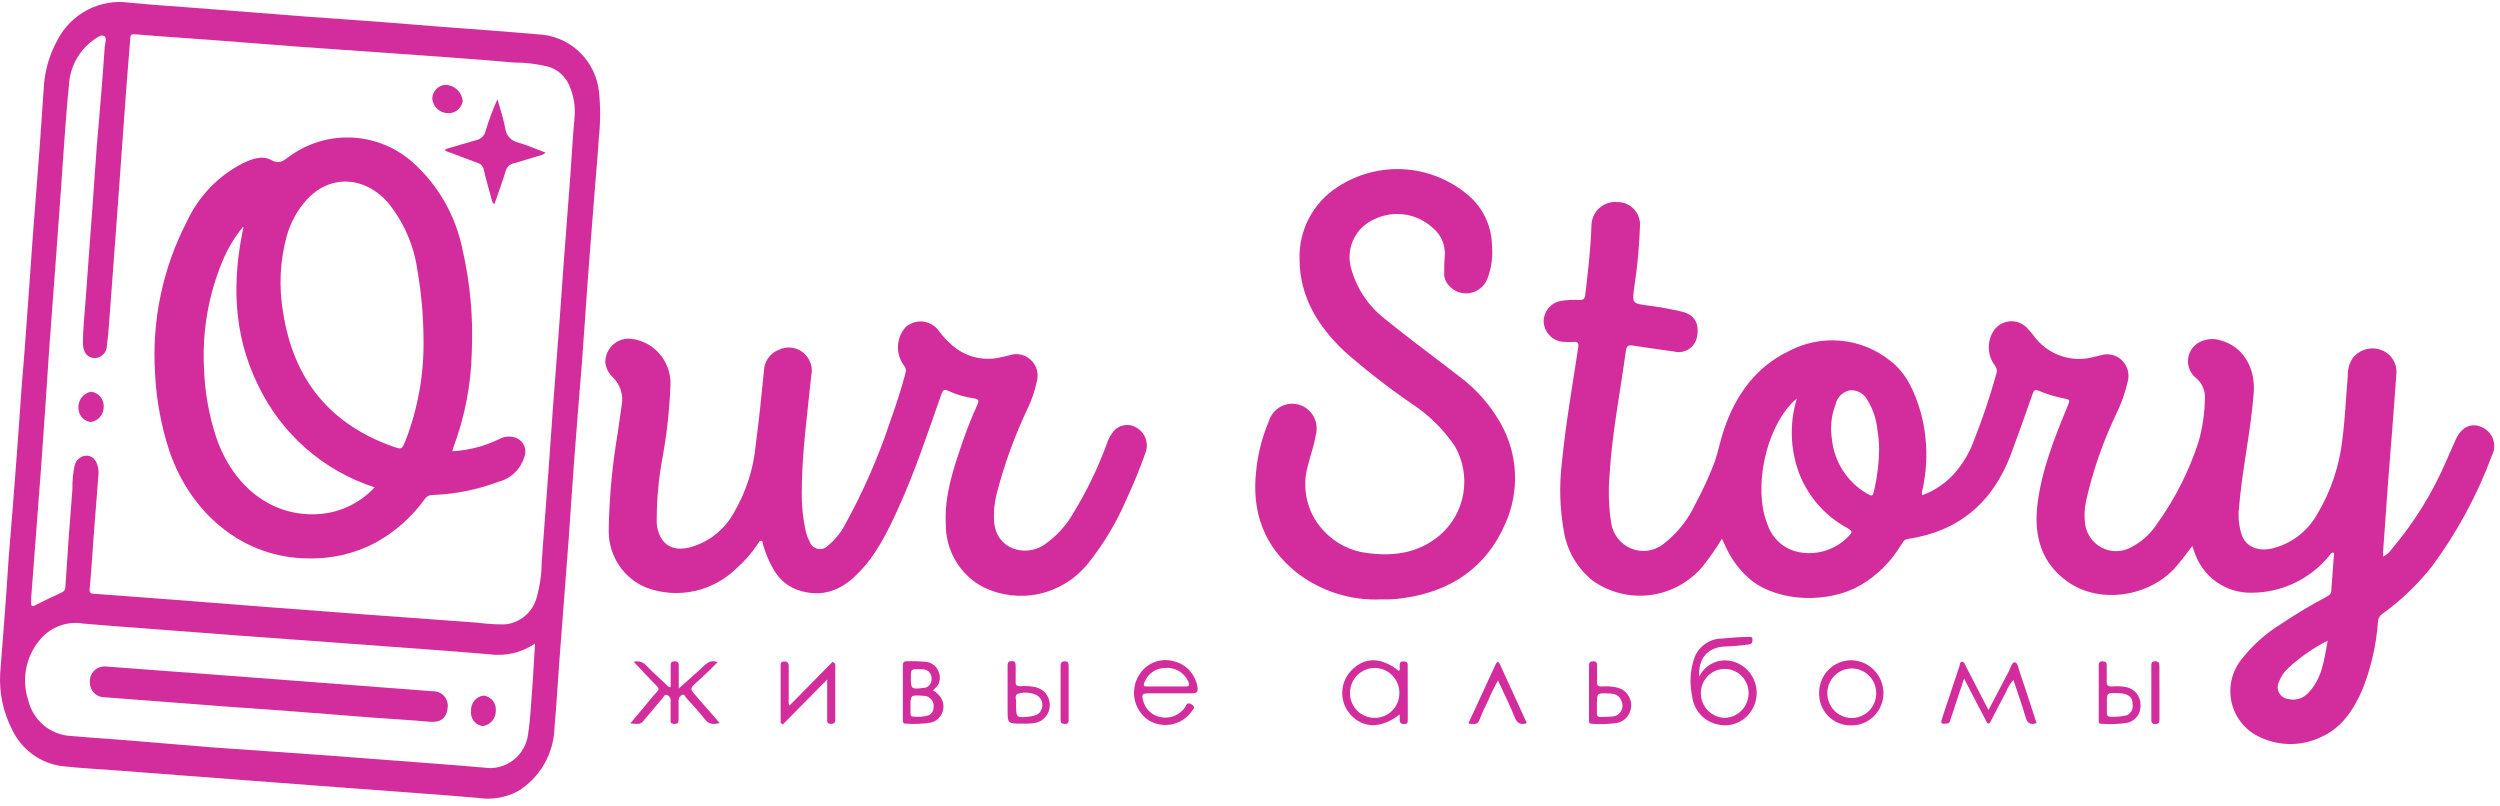 <svg width="155" height="50" viewBox="0 0 155 50" fill="none" xmlns="http://www.w3.org/2000/svg">
<path d="M37.751 32.379C37.803 30.549 37.982 28.724 38.287 26.919C38.378 26.326 38.448 25.732 38.544 25.143C38.606 24.824 38.586 24.494 38.487 24.184C38.388 23.875 38.213 23.596 37.978 23.373C37.721 23.133 37.561 22.805 37.529 22.452C37.529 22.254 37.569 22.059 37.647 21.877C37.724 21.696 37.837 21.532 37.979 21.396C38.121 21.26 38.288 21.155 38.471 21.086C38.655 21.018 38.85 20.988 39.045 20.999C39.737 21.054 40.383 21.373 40.852 21.892C41.321 22.41 41.578 23.09 41.572 23.793C41.517 25.349 41.348 26.898 41.066 28.429C40.842 29.642 40.725 30.873 40.718 32.108C40.718 32.231 40.718 32.358 40.718 32.481C40.859 33.679 41.602 34.221 42.739 33.945C43.319 33.793 43.863 33.524 44.337 33.154C44.811 32.783 45.207 32.32 45.499 31.791C46.257 30.498 46.722 29.051 46.859 27.554C47.061 26.018 47.218 24.514 47.364 22.989C47.372 22.706 47.463 22.432 47.625 22.202C47.787 21.971 48.013 21.795 48.274 21.695C48.516 21.573 48.788 21.523 49.057 21.552C49.326 21.58 49.581 21.686 49.793 21.856C50.005 22.026 50.165 22.254 50.254 22.512C50.343 22.771 50.357 23.05 50.295 23.317C50.048 25.727 49.714 28.116 49.709 30.537C49.698 31.328 49.778 32.118 49.947 32.891C49.994 33.123 50.076 33.348 50.189 33.556C50.225 33.672 50.289 33.776 50.377 33.859C50.465 33.941 50.573 33.999 50.69 34.026C50.806 34.053 50.928 34.048 51.043 34.012C51.157 33.977 51.26 33.911 51.342 33.822C51.784 33.46 52.147 33.008 52.408 32.497C53.513 30.491 54.435 28.388 55.163 26.213C55.532 25.189 55.865 24.166 56.138 23.143C56.168 23.064 56.175 22.978 56.16 22.895C56.145 22.812 56.108 22.735 56.052 22.672C55.792 22.328 55.658 21.903 55.673 21.47C55.688 21.037 55.85 20.623 56.133 20.298C56.273 20.169 56.438 20.07 56.617 20.007C56.797 19.945 56.986 19.919 57.175 19.933C57.364 19.947 57.549 20 57.717 20.088C57.885 20.176 58.034 20.298 58.155 20.446C58.428 20.826 58.747 21.17 59.105 21.469C59.515 21.808 59.998 22.046 60.515 22.163C61.031 22.28 61.568 22.274 62.082 22.145L62.587 22.027C62.814 21.949 63.058 21.934 63.292 21.986C63.526 22.037 63.742 22.152 63.917 22.318C64.092 22.485 64.218 22.696 64.283 22.929C64.348 23.163 64.349 23.41 64.285 23.644C64.167 24.206 63.984 24.753 63.74 25.271C62.913 27.001 62.256 28.81 61.779 30.67C61.649 31.212 61.599 31.771 61.632 32.328C61.769 34.088 63.548 34.513 64.665 33.827C65.462 33.297 66.122 32.581 66.59 31.739C67.397 30.41 68.074 29.005 68.612 27.543C68.711 27.211 68.884 26.907 69.117 26.653C69.303 26.477 69.543 26.37 69.796 26.351C70.05 26.331 70.302 26.4 70.512 26.546C70.761 26.701 70.947 26.94 71.04 27.221C71.132 27.501 71.124 27.805 71.018 28.081C70.674 29.053 70.28 30.01 69.845 30.946C69.214 32.421 68.382 33.799 67.374 35.04C66.606 35.949 65.563 36.576 64.407 36.824C63.251 37.072 62.046 36.927 60.98 36.411C60.267 36.041 59.669 35.477 59.256 34.782C58.842 34.086 58.629 33.288 58.64 32.476C58.549 30.695 59.115 29.038 59.686 27.385C59.951 26.607 60.255 25.844 60.596 25.097C60.712 24.837 60.677 24.739 60.374 24.698C59.823 24.622 59.286 24.463 58.782 24.227C58.539 24.115 58.458 24.176 58.372 24.422C57.533 26.796 56.75 29.191 55.709 31.478C55.026 32.973 54.314 34.467 53.111 35.628C52.1 36.652 50.867 37.071 49.451 36.575C48.39 36.201 47.874 35.311 47.49 34.318C47.415 34.124 47.359 33.919 47.293 33.715C47.293 33.648 47.293 33.551 47.192 33.53C47.091 33.51 47.051 33.617 47.01 33.684C46.637 34.254 46.19 34.77 45.681 35.219C44.961 35.931 44.059 36.424 43.076 36.642C42.093 36.86 41.069 36.794 40.121 36.452C39.425 36.181 38.826 35.704 38.402 35.084C37.977 34.463 37.747 33.727 37.741 32.973C37.746 32.788 37.751 32.589 37.751 32.379Z" fill="#D32D9D"/>
<path d="M85.644 37.163C83.767 37.25 81.918 36.669 80.418 35.521C78.351 33.883 77.578 31.714 77.891 29.114C78.001 28.085 78.261 27.078 78.665 26.126C78.78 25.736 79.044 25.408 79.398 25.215C79.752 25.021 80.167 24.978 80.552 25.095C80.938 25.212 81.262 25.479 81.453 25.837C81.644 26.195 81.686 26.616 81.571 27.006C81.48 27.61 81.257 28.183 81.116 28.777C80.897 29.48 80.867 30.229 81.028 30.948C81.188 31.668 81.534 32.331 82.031 32.87C82.754 33.67 83.74 34.176 84.805 34.293C86.438 34.503 87.969 34.293 89.294 33.162C90.055 32.497 90.563 31.584 90.729 30.58C90.895 29.577 90.709 28.546 90.203 27.666C89.484 26.604 88.561 25.699 87.489 25.005C86.051 24.017 84.672 22.942 83.36 21.787C81.738 20.252 80.58 18.435 80.57 16.056C80.548 15.178 80.749 14.309 81.155 13.533C81.56 12.757 82.156 12.1 82.885 11.624C84.144 10.783 85.644 10.389 87.148 10.502C88.653 10.616 90.077 11.232 91.199 12.254C91.604 12.637 91.929 13.099 92.153 13.613C92.377 14.126 92.496 14.681 92.503 15.242C92.567 15.938 92.468 16.639 92.215 17.289C92.124 17.519 91.975 17.721 91.784 17.875C91.593 18.03 91.366 18.132 91.124 18.172C90.883 18.212 90.635 18.187 90.406 18.102C90.176 18.016 89.972 17.872 89.814 17.683C89.635 17.489 89.537 17.232 89.541 16.966C89.541 16.634 89.541 16.291 89.572 15.943C89.609 15.6 89.559 15.253 89.429 14.935C89.298 14.616 89.09 14.337 88.824 14.121C88.343 13.683 87.745 13.398 87.105 13.302C86.464 13.207 85.811 13.305 85.225 13.584C84.632 13.835 84.155 14.305 83.892 14.899C83.629 15.493 83.6 16.167 83.81 16.782C84.162 17.96 84.869 18.998 85.832 19.75C87.348 20.983 88.93 22.14 90.466 23.332C91.514 24.108 92.388 25.099 93.034 26.238C93.569 27.179 93.875 28.235 93.926 29.319C93.977 30.403 93.772 31.484 93.327 32.471C92.139 35.209 89.936 36.662 87.045 37.077C86.581 37.147 86.113 37.176 85.644 37.163Z" fill="#D32D9D"/>
<path d="M39.293 41.032C39.433 40.992 39.582 40.993 39.722 41.035C39.861 41.078 39.986 41.16 40.081 41.272C40.521 41.728 40.996 42.148 41.456 42.582C41.456 42.582 41.496 42.582 41.582 42.613C41.582 42.173 41.582 41.743 41.582 41.313C41.582 41.134 41.582 41.001 41.83 41.001C42.078 41.001 42.083 41.145 42.083 41.324C42.083 41.743 42.083 42.158 42.083 42.69L43.477 41.441C43.755 41.191 43.983 40.863 44.488 41.052C44.197 41.37 43.888 41.67 43.563 41.953C43.442 42.076 43.311 42.188 43.184 42.306C42.765 42.695 42.765 42.695 43.149 43.14L44.625 44.834C44.241 44.916 43.958 44.931 43.71 44.604C43.346 44.133 42.932 43.703 42.537 43.258C42.472 43.181 42.436 43.017 42.295 43.079C42.227 43.108 42.169 43.157 42.129 43.22C42.09 43.283 42.07 43.357 42.072 43.432C42.072 43.81 42.072 44.184 42.072 44.558C42.072 44.752 42.072 44.89 41.804 44.885C41.537 44.88 41.577 44.727 41.577 44.563C41.577 44.199 41.577 43.841 41.577 43.478C41.59 43.398 41.575 43.316 41.536 43.245C41.496 43.174 41.434 43.119 41.36 43.089C41.208 43.033 41.153 43.197 41.082 43.283C40.703 43.724 40.334 44.174 39.955 44.619C39.717 44.911 39.712 44.906 39.08 44.854L39.934 43.831C40.197 43.514 40.44 43.202 40.733 42.895C40.854 42.761 40.864 42.69 40.733 42.541C40.238 42.05 39.778 41.544 39.293 41.032Z" fill="#D32D9D"/>
<path d="M123.288 44.025L124.547 41.62C124.658 41.416 124.734 41.047 124.921 41.063C125.108 41.078 125.148 41.457 125.224 41.677C125.583 42.7 125.922 43.78 126.265 44.834C125.881 44.962 125.694 44.834 125.583 44.46C125.371 43.698 125.078 42.925 124.83 42.153C124.631 42.379 124.474 42.639 124.365 42.92C124.052 43.488 123.769 44.072 123.465 44.639C123.42 44.727 123.389 44.854 123.278 44.854C123.167 44.854 123.152 44.716 123.106 44.629C122.672 43.81 122.242 42.987 121.772 42.071C121.479 42.961 121.211 43.775 120.938 44.588C120.898 44.711 120.888 44.849 120.696 44.865C120.347 44.895 120.301 44.865 120.413 44.522C120.761 43.462 121.115 42.398 121.474 41.339C121.509 41.226 121.504 41.042 121.641 41.027C121.777 41.011 121.828 41.206 121.888 41.319C122.348 42.204 122.798 43.079 123.288 44.025Z" fill="#D32D9D"/>
<path d="M48.4 44.819C48.4 43.621 48.4 42.429 48.4 41.237C48.4 41.047 48.496 41.011 48.653 41.011C48.809 41.011 48.901 41.119 48.901 41.293C48.901 41.979 48.901 42.669 48.901 43.34C48.879 43.479 48.893 43.622 48.941 43.754L51.615 41.037C51.827 41.124 51.786 41.242 51.786 41.329C51.786 42.398 51.786 43.473 51.786 44.547C51.786 44.737 51.786 44.88 51.519 44.88C51.251 44.88 51.286 44.721 51.286 44.558V42.127L48.532 44.916L48.4 44.819Z" fill="#D32D9D"/>
<path d="M94.666 44.839C94.292 44.941 94.08 44.88 93.923 44.496C93.62 43.739 93.251 43.007 92.877 42.194C92.644 42.601 92.436 43.023 92.255 43.457C92.063 43.846 91.876 44.24 91.72 44.65C91.609 44.947 91.381 44.885 91.169 44.875C90.957 44.865 91.078 44.762 91.113 44.691C91.649 43.524 92.186 42.361 92.725 41.201C92.791 41.057 92.882 40.94 92.988 41.17L94.666 44.839Z" fill="#D32D9D"/>
<path d="M66.257 42.941C66.257 43.498 66.257 44.061 66.257 44.619C66.257 44.808 66.211 44.89 66.009 44.885C65.807 44.88 65.756 44.803 65.756 44.619C65.756 43.514 65.756 42.403 65.756 41.298C65.756 41.093 65.817 41.001 66.029 41.001C66.242 41.001 66.257 41.134 66.257 41.298C66.252 41.846 66.257 42.393 66.257 42.941Z" fill="#D32D9D"/>
<path d="M133.887 42.925C133.887 43.473 133.887 44.02 133.887 44.573C133.887 44.742 133.887 44.885 133.644 44.89C133.402 44.895 133.382 44.788 133.382 44.593C133.382 43.498 133.382 42.403 133.382 41.308C133.382 41.124 133.382 40.996 133.629 41.001C133.877 41.006 133.882 41.145 133.882 41.324C133.882 41.856 133.887 42.393 133.887 42.925Z" fill="#D32D9D"/>
<path d="M153.886 26.489C153.24 26.187 152.633 26.453 152.269 27.221C152.042 27.702 151.845 28.198 151.622 28.684C150.774 30.63 149.648 32.438 148.281 34.052C148.148 34.25 147.965 34.407 147.751 34.508C147.751 34.39 147.751 34.303 147.751 34.216C147.852 32.824 147.948 31.432 148.049 30.041C148.14 28.84 148.234 27.646 148.332 26.459C148.413 25.389 148.499 24.32 148.569 23.255C148.613 22.937 148.55 22.613 148.39 22.335C148.231 22.057 147.985 21.84 147.69 21.72C147.379 21.591 147.035 21.567 146.709 21.65C146.384 21.734 146.093 21.922 145.881 22.186C145.656 22.516 145.545 22.911 145.562 23.312C145.451 24.601 145.4 25.901 145.234 27.18C145.06 28.837 144.528 30.436 143.677 31.862C143.376 32.403 142.966 32.874 142.475 33.245C141.983 33.617 141.42 33.879 140.821 34.017C139.942 34.196 139.234 33.873 138.987 33.162C138.825 32.668 138.763 32.146 138.805 31.627C138.992 29.196 139.543 26.806 139.73 24.371C139.856 22.733 139.012 21.48 137.708 21.111C137.306 20.977 136.869 20.995 136.48 21.162C136.269 21.247 136.083 21.386 135.941 21.566C135.799 21.745 135.705 21.959 135.67 22.186C135.634 22.413 135.657 22.646 135.737 22.861C135.817 23.076 135.951 23.267 136.126 23.414C136.302 23.554 136.446 23.731 136.546 23.934C136.647 24.136 136.702 24.359 136.707 24.586C136.702 25.532 136.569 26.474 136.313 27.385C135.719 29.218 134.844 30.945 133.72 32.502C133.3 33.141 132.717 33.652 132.032 33.981C131.761 34.112 131.464 34.177 131.164 34.172C130.864 34.167 130.569 34.092 130.303 33.952C130.036 33.812 129.805 33.612 129.628 33.366C129.451 33.121 129.333 32.837 129.283 32.538C129.212 32.044 129.231 31.541 129.338 31.054C129.752 29.214 130.369 27.427 131.178 25.727C131.516 25.048 131.771 24.33 131.936 23.588C131.984 23.364 131.975 23.132 131.909 22.913C131.843 22.694 131.723 22.496 131.559 22.337C131.396 22.179 131.195 22.066 130.976 22.009C130.757 21.952 130.527 21.953 130.309 22.012L129.844 22.124C129.155 22.319 128.424 22.295 127.749 22.056C127.074 21.817 126.488 21.375 126.068 20.789C125.932 20.608 125.784 20.437 125.623 20.277C125.487 20.15 125.326 20.053 125.151 19.992C124.976 19.931 124.791 19.907 124.606 19.922C124.422 19.937 124.242 19.99 124.079 20.078C123.915 20.167 123.772 20.289 123.657 20.436C123.423 20.76 123.3 21.152 123.304 21.553C123.309 21.954 123.441 22.343 123.683 22.662C123.741 22.731 123.781 22.815 123.797 22.905C123.813 22.995 123.805 23.088 123.774 23.173C123.383 24.577 122.919 25.959 122.384 27.313C122.116 28.045 121.719 28.721 121.211 29.309C120.662 29.936 119.967 30.414 119.189 30.701C119.167 30.651 119.155 30.597 119.155 30.542C119.155 30.487 119.167 30.433 119.189 30.383C119.55 28.784 119.511 27.119 119.078 25.538C118.714 24.314 118.214 23.133 117.178 22.355C116.302 21.658 115.247 21.231 114.138 21.126C113.029 21.02 111.914 21.241 110.926 21.761C108.869 22.738 107.605 24.499 106.882 26.643C106.66 27.298 106.534 27.994 106.306 28.649C105.963 29.544 105.563 30.415 105.108 31.258C104.651 32.236 103.968 33.087 103.117 33.74C102.838 33.956 102.508 34.094 102.16 34.141C101.813 34.188 101.459 34.143 101.133 34.01C100.808 33.877 100.522 33.66 100.305 33.381C100.087 33.103 99.945 32.771 99.892 32.42C99.739 31.423 99.707 30.411 99.796 29.406C99.948 26.848 100.458 24.289 100.807 21.73C100.858 21.403 101.004 21.393 101.252 21.428C102.091 21.556 102.935 21.674 103.779 21.792C103.931 21.833 104.09 21.842 104.246 21.819C104.401 21.796 104.551 21.741 104.685 21.658C104.819 21.575 104.936 21.465 105.027 21.335C105.117 21.205 105.181 21.057 105.214 20.901C105.376 20.057 105.068 19.505 104.264 19.32C103.597 19.162 102.922 19.039 102.243 18.952C101.171 18.809 101.191 18.829 101.333 17.749C101.518 16.529 101.633 15.299 101.677 14.065C101.696 13.869 101.674 13.671 101.612 13.484C101.551 13.297 101.451 13.126 101.319 12.981C101.187 12.836 101.027 12.721 100.848 12.643C100.669 12.565 100.476 12.527 100.282 12.53C100.078 12.509 99.872 12.532 99.678 12.597C99.484 12.661 99.305 12.766 99.153 12.905C99.001 13.044 98.879 13.213 98.796 13.402C98.713 13.592 98.67 13.796 98.669 14.004C98.619 15.436 98.457 16.859 98.285 18.282C98.255 18.527 98.164 18.604 97.936 18.599C97.555 18.574 97.172 18.593 96.794 18.655C96.486 18.702 96.205 18.862 96.005 19.104C95.805 19.347 95.699 19.654 95.707 19.97C95.732 20.311 95.886 20.629 96.136 20.858C96.387 21.086 96.715 21.208 97.052 21.198C97.22 21.21 97.389 21.21 97.557 21.198C97.845 21.168 97.886 21.306 97.85 21.551C97.487 23.915 97.077 26.269 96.84 28.654C96.667 30.066 96.704 31.495 96.951 32.896C97.141 34.12 97.78 35.227 98.74 35.997C99.78 36.735 101.055 37.054 102.315 36.894C103.575 36.733 104.731 36.103 105.558 35.127C105.995 34.58 106.396 34.004 106.756 33.402L106.938 33.776C107.306 34.639 107.874 35.4 108.596 35.992C110.304 37.322 113.347 37.445 115.368 36.273C116.396 35.668 117.256 34.811 117.87 33.781C117.971 33.617 118.047 33.454 118.295 33.413C121.449 32.942 123.561 31.151 124.683 28.152C125.148 26.904 125.593 25.65 126.033 24.391C126.114 24.166 126.2 24.14 126.402 24.227C126.891 24.433 127.399 24.589 127.918 24.693C128.358 24.785 128.358 24.78 128.181 25.205C127.367 27.175 126.579 29.15 126.321 31.289C126.088 33.239 126.563 34.927 128.226 36.089C130.213 37.471 133.28 37.005 134.913 35.137C135.267 34.733 135.58 34.293 135.924 33.853C135.974 34.001 136.01 34.093 136.04 34.19C136.284 34.949 136.762 35.608 137.405 36.069C138.048 36.53 138.821 36.768 139.608 36.749C140.531 36.747 141.442 36.539 142.275 36.139C143.109 35.739 143.845 35.158 144.43 34.436C144.501 34.359 144.536 34.221 144.713 34.277C144.652 35.066 144.597 35.859 144.536 36.652C144.536 36.836 144.39 36.918 144.243 37C143.271 37.514 142.327 38.08 141.413 38.693C140.461 39.279 139.622 40.035 138.936 40.925C138.648 41.298 138.447 41.733 138.349 42.197C138.251 42.661 138.259 43.141 138.372 43.601C138.485 44.061 138.701 44.489 139.001 44.853C139.302 45.216 139.681 45.506 140.109 45.699C140.701 45.983 141.349 46.13 142.004 46.13C142.66 46.13 143.307 45.983 143.899 45.699C145.198 45.131 145.921 44 146.462 42.772C147.005 41.415 147.334 39.98 147.437 38.52C147.443 38.428 147.47 38.34 147.516 38.261C147.562 38.182 147.625 38.114 147.7 38.064C148.868 37.225 149.913 36.222 150.803 35.086C152.347 32.993 153.591 30.69 154.498 28.244C154.578 28.09 154.626 27.92 154.639 27.746C154.651 27.572 154.628 27.396 154.571 27.232C154.513 27.067 154.423 26.916 154.305 26.788C154.187 26.66 154.045 26.559 153.886 26.489ZM114.636 33.223C114.252 33.632 113.774 33.94 113.245 34.118C112.717 34.297 112.153 34.341 111.603 34.247C111.141 34.171 110.709 33.968 110.353 33.662C109.997 33.355 109.73 32.956 109.581 32.507C108.677 30.261 109.475 26.551 111.209 24.877L111.401 24.719C110.937 26.251 110.994 27.895 111.563 29.391C112.138 30.839 113.204 32.033 114.57 32.758C114.823 32.916 114.873 32.993 114.636 33.223ZM116.506 27.809C116.499 28.671 116.399 29.529 116.207 30.368C116.101 30.793 116.091 30.803 115.702 30.573C115.116 30.223 114.619 29.738 114.25 29.159C113.881 28.58 113.652 27.922 113.579 27.236C113.461 26.507 113.539 25.759 113.807 25.072C113.855 24.846 113.971 24.64 114.138 24.483C114.305 24.326 114.516 24.224 114.742 24.192C114.959 24.186 115.174 24.244 115.361 24.357C115.548 24.47 115.7 24.634 115.798 24.831C116.148 25.413 116.358 26.071 116.41 26.75C116.469 27.1 116.502 27.454 116.506 27.809ZM143.086 42.987C142.926 43.153 142.725 43.273 142.503 43.333C142.281 43.394 142.048 43.392 141.827 43.33C141.717 43.312 141.613 43.269 141.522 43.204C141.432 43.139 141.357 43.053 141.304 42.955C141.251 42.855 141.222 42.745 141.218 42.633C141.214 42.52 141.236 42.409 141.281 42.306C141.41 41.953 141.624 41.639 141.903 41.39C142.628 40.726 143.439 40.165 144.314 39.722C144.096 40.96 143.96 42.101 143.086 42.987Z" fill="#D32D9D"/>
<path d="M108.621 41.912C108.423 41.575 108.13 41.306 107.78 41.137C107.43 40.969 107.039 40.909 106.655 40.965C106.376 41.013 106.113 41.127 105.886 41.298C105.66 41.468 105.476 41.691 105.351 41.948C105.285 40.832 105.857 40.147 106.908 40.085C107.424 40.072 107.939 40.027 108.449 39.952C108.657 39.916 108.657 39.783 108.652 39.625C108.646 39.466 108.485 39.487 108.384 39.492C107.878 39.492 107.327 39.533 106.802 39.589C106.441 39.584 106.088 39.685 105.783 39.881C105.479 40.076 105.238 40.357 105.088 40.689C104.793 41.473 104.732 42.327 104.911 43.145C104.953 43.552 105.116 43.937 105.378 44.248C105.641 44.559 105.991 44.781 106.382 44.885C106.751 44.998 107.145 44.998 107.514 44.884C107.883 44.77 108.211 44.548 108.454 44.245C108.72 43.923 108.879 43.525 108.909 43.106C108.939 42.687 108.838 42.27 108.621 41.912ZM106.933 44.506C106.537 44.497 106.16 44.331 105.884 44.044C105.607 43.757 105.452 43.372 105.452 42.971C105.452 42.574 105.608 42.192 105.886 41.911C106.164 41.63 106.54 41.472 106.933 41.472C107.326 41.472 107.703 41.63 107.98 41.911C108.258 42.192 108.414 42.574 108.414 42.971C108.414 43.372 108.259 43.757 107.982 44.044C107.706 44.331 107.329 44.497 106.933 44.506Z" fill="#D32D9D"/>
<path d="M87.277 41.231C87.277 41.047 87.171 41.011 87.014 41.006C86.858 41.001 86.772 41.073 86.777 41.252C86.782 41.431 86.817 41.492 86.736 41.605C85.635 40.715 84.583 40.71 83.749 41.605C83.413 41.968 83.223 42.445 83.217 42.942C83.212 43.44 83.391 43.921 83.719 44.291C84.497 45.172 85.635 45.192 86.782 44.291C86.782 44.46 86.782 44.573 86.782 44.68C86.782 44.788 86.863 44.89 87.009 44.89C87.156 44.89 87.282 44.89 87.282 44.68C87.275 43.531 87.274 42.381 87.277 41.231ZM85.215 44.506C85.012 44.507 84.811 44.465 84.624 44.385C84.437 44.305 84.268 44.188 84.126 44.041C83.985 43.893 83.874 43.718 83.801 43.527C83.727 43.335 83.693 43.131 83.699 42.925C83.704 42.722 83.748 42.521 83.83 42.335C83.911 42.149 84.028 41.981 84.174 41.84C84.32 41.7 84.492 41.59 84.679 41.517C84.867 41.443 85.067 41.408 85.268 41.413C85.469 41.418 85.667 41.463 85.851 41.546C86.035 41.629 86.201 41.747 86.34 41.894C86.479 42.042 86.587 42.216 86.659 42.406C86.732 42.596 86.767 42.798 86.762 43.002C86.758 43.204 86.715 43.403 86.635 43.587C86.555 43.772 86.44 43.939 86.296 44.079C86.153 44.218 85.983 44.328 85.798 44.401C85.612 44.475 85.414 44.511 85.215 44.506Z" fill="#D32D9D"/>
<path d="M71.2 42.987C71.645 42.987 72.089 42.987 72.529 42.987C72.969 42.987 73.444 42.987 73.899 42.987C74.197 42.987 74.293 42.905 74.242 42.598C74.181 42.205 74.003 41.841 73.732 41.553C73.462 41.265 73.111 41.067 72.726 40.986C72.335 40.885 71.923 40.911 71.548 41.062C71.173 41.213 70.855 41.48 70.639 41.825C70.493 42.05 70.392 42.301 70.343 42.566C70.293 42.83 70.295 43.101 70.349 43.364C70.403 43.628 70.508 43.878 70.657 44.1C70.807 44.322 70.998 44.513 71.22 44.66C71.662 44.926 72.188 45.013 72.69 44.9C73.193 44.788 73.634 44.486 73.924 44.056C73.975 43.969 74.096 43.872 73.99 43.764C73.915 43.682 73.816 43.626 73.707 43.606C73.555 43.606 73.525 43.79 73.444 43.892C73.277 44.118 73.05 44.292 72.79 44.394C72.53 44.495 72.247 44.52 71.973 44.465C71.711 44.422 71.468 44.302 71.273 44.12C71.078 43.938 70.94 43.703 70.876 43.442C70.77 43.058 70.821 42.992 71.2 42.987ZM70.942 42.332C71.04 42.062 71.217 41.83 71.449 41.665C71.681 41.501 71.957 41.412 72.241 41.411C72.537 41.386 72.833 41.453 73.09 41.604C73.347 41.755 73.551 41.982 73.676 42.255C73.767 42.475 73.742 42.572 73.479 42.562C73.085 42.562 72.691 42.562 72.302 42.562H71.119C70.957 42.562 70.866 42.547 70.942 42.332Z" fill="#D32D9D"/>
<path d="M58.423 43.427C58.31 43.162 58.107 42.946 57.852 42.818C57.874 42.78 57.901 42.746 57.932 42.715C58.083 42.599 58.192 42.436 58.242 42.251C58.292 42.066 58.281 41.87 58.211 41.692C58.157 41.518 58.054 41.363 57.915 41.247C57.776 41.13 57.606 41.057 57.427 41.037C57.022 40.998 56.615 40.984 56.209 40.996C56.027 40.996 55.977 41.093 55.977 41.257C55.977 42.383 55.977 43.504 55.977 44.629C55.977 44.742 55.977 44.87 56.138 44.865C56.668 44.907 57.201 44.884 57.725 44.798C57.865 44.763 57.997 44.698 58.11 44.608C58.223 44.517 58.316 44.403 58.382 44.273C58.448 44.143 58.486 44 58.493 43.854C58.5 43.708 58.476 43.562 58.423 43.427ZM57.003 41.487C57.235 41.487 57.468 41.487 57.634 41.697C57.7 41.787 57.742 41.893 57.756 42.004C57.77 42.115 57.756 42.228 57.715 42.332C57.678 42.424 57.614 42.504 57.532 42.56C57.45 42.617 57.354 42.647 57.255 42.649C56.502 42.746 56.472 42.726 56.472 41.994C56.477 41.482 56.477 41.482 57.003 41.487ZM57.594 44.343C57.267 44.445 56.922 44.473 56.583 44.425C56.467 44.425 56.452 44.332 56.452 44.24V43.795C56.452 43.084 56.452 43.084 57.235 43.14C57.331 43.136 57.427 43.155 57.515 43.194C57.603 43.234 57.681 43.293 57.743 43.368C57.804 43.442 57.849 43.53 57.872 43.624C57.895 43.719 57.897 43.818 57.877 43.913C57.872 44.004 57.843 44.091 57.793 44.167C57.743 44.242 57.675 44.303 57.594 44.343Z" fill="#D32D9D"/>
<path d="M114.772 40.935C114.249 40.936 113.748 41.145 113.376 41.518C113.005 41.89 112.792 42.396 112.786 42.925C112.774 43.192 112.816 43.459 112.91 43.709C113.004 43.959 113.148 44.187 113.332 44.379C113.516 44.571 113.737 44.722 113.981 44.824C114.226 44.926 114.488 44.977 114.752 44.972C115.015 44.979 115.276 44.932 115.521 44.836C115.765 44.739 115.988 44.593 116.177 44.408C116.365 44.222 116.515 44.001 116.617 43.756C116.72 43.511 116.773 43.248 116.774 42.981C116.774 42.442 116.563 41.925 116.189 41.541C115.814 41.158 115.305 40.94 114.772 40.935ZM114.772 44.517C114.37 44.507 113.988 44.335 113.711 44.04C113.434 43.745 113.284 43.35 113.294 42.943C113.304 42.536 113.473 42.15 113.765 41.869C114.056 41.588 114.446 41.436 114.848 41.446C115.25 41.457 115.632 41.628 115.909 41.923C116.186 42.218 116.336 42.613 116.326 43.02C116.316 43.427 116.147 43.813 115.855 44.094C115.564 44.375 115.174 44.527 114.772 44.517Z" fill="#D32D9D"/>
<path d="M100.307 42.639C99.976 42.559 99.635 42.533 99.296 42.562C99.089 42.562 99.008 42.501 99.018 42.286C99.018 41.963 99.018 41.636 99.018 41.313C99.018 41.129 99.018 40.996 98.77 41.001C98.523 41.006 98.518 41.139 98.518 41.324C98.518 41.871 98.518 42.419 98.518 42.966C98.518 43.514 98.518 44.041 98.518 44.573C98.518 44.701 98.472 44.88 98.689 44.875C99.229 44.918 99.772 44.898 100.307 44.813C100.541 44.752 100.749 44.615 100.898 44.422C101.048 44.23 101.131 43.994 101.136 43.749C101.138 43.497 101.058 43.252 100.908 43.051C100.758 42.85 100.547 42.705 100.307 42.639ZM100.014 44.419C99.747 44.445 99.478 44.455 99.21 44.45C99.043 44.45 99.003 44.358 99.008 44.215V43.703C99.008 42.956 99.008 42.961 99.741 42.997C100.089 42.997 100.403 43.089 100.539 43.473C100.582 43.569 100.602 43.674 100.597 43.78C100.592 43.885 100.563 43.988 100.512 44.08C100.461 44.172 100.389 44.251 100.303 44.31C100.216 44.369 100.117 44.406 100.014 44.419Z" fill="#D32D9D"/>
<path d="M64.26 42.613C63.929 42.538 63.588 42.516 63.249 42.547C63.037 42.547 62.962 42.48 62.972 42.265C62.972 41.958 62.972 41.646 62.972 41.334C62.972 41.155 62.972 40.981 62.719 40.986C62.466 40.991 62.471 41.17 62.471 41.344V44C62.471 44.865 62.471 44.865 63.376 44.865C63.662 44.879 63.948 44.862 64.23 44.813C64.475 44.755 64.692 44.614 64.848 44.414C65.004 44.215 65.088 43.968 65.088 43.713C65.088 43.459 65.004 43.212 64.848 43.012C64.692 42.813 64.475 42.672 64.23 42.613H64.26ZM64.553 44.015C64.526 44.085 64.486 44.149 64.433 44.203C64.381 44.256 64.319 44.299 64.25 44.327C64.113 44.376 63.97 44.411 63.826 44.43C62.997 44.512 62.997 44.506 62.997 43.647C63.042 43.452 62.87 43.135 63.078 43.023C63.406 42.916 63.76 42.916 64.088 43.023C64.192 43.047 64.288 43.094 64.371 43.162C64.453 43.229 64.519 43.315 64.564 43.412C64.609 43.509 64.631 43.615 64.629 43.722C64.627 43.83 64.602 43.935 64.553 44.031V44.015Z" fill="#D32D9D"/>
<path d="M131.875 42.613C131.56 42.547 131.236 42.53 130.915 42.562C130.688 42.562 130.607 42.485 130.617 42.26C130.627 42.035 130.617 41.661 130.617 41.364C130.617 41.185 130.642 41.011 130.374 41.001C130.106 40.991 130.122 41.165 130.122 41.344V44.599C130.122 44.716 130.081 44.88 130.278 44.875C130.818 44.918 131.361 44.898 131.896 44.813C132.138 44.758 132.353 44.618 132.503 44.417C132.653 44.217 132.728 43.969 132.714 43.718C132.72 43.465 132.64 43.217 132.488 43.016C132.335 42.815 132.119 42.673 131.875 42.613ZM131.769 44.363C131.458 44.435 131.138 44.46 130.819 44.435C130.678 44.435 130.627 44.348 130.627 44.22C130.627 43.995 130.627 43.77 130.627 43.544C130.627 42.966 130.627 42.966 131.213 42.971C131.916 42.971 132.224 43.176 132.224 43.678C132.249 43.831 132.216 43.988 132.132 44.118C132.048 44.248 131.918 44.341 131.769 44.379V44.363Z" fill="#D32D9D"/>
<path d="M37.134 5.647C37.027 4.761 36.63 3.935 36.007 3.303C35.383 2.671 34.568 2.267 33.692 2.158C32.833 2.086 31.974 2.009 31.115 1.943C28.648 1.765 26.182 1.574 23.715 1.37C22.199 1.252 20.683 1.155 19.167 1.042L11.818 0.469C10.554 0.372 9.291 0.29 8.027 0.167C7.133 0.038 6.222 0.194 5.42 0.613C4.618 1.032 3.964 1.694 3.549 2.506C3.034 3.448 2.744 4.5 2.705 5.576C2.624 6.768 2.543 7.966 2.457 9.158C2.316 10.99 2.169 12.827 2.033 14.664C1.947 15.83 1.871 16.997 1.785 18.164C1.649 20.001 1.527 21.838 1.366 23.68C1.255 25.184 1.159 26.684 1.042 28.188C0.886 30.322 0.714 32.456 0.537 34.595C0.461 35.782 0.38 36.984 0.289 38.161C0.193 39.456 0.087 40.72 0.011 41.743C-0.058 42.947 0.195 44.148 0.744 45.218C1.03 45.831 1.463 46.361 2.005 46.76C2.546 47.159 3.178 47.413 3.842 47.5C5.055 47.633 6.273 47.694 7.491 47.786L15.406 48.39L21.34 48.836C24.1 49.045 26.864 49.235 29.624 49.47C30.468 49.602 31.331 49.461 32.09 49.066C32.772 48.653 33.339 48.072 33.739 47.378C34.139 46.684 34.36 45.898 34.38 45.095C34.506 43.693 34.582 42.286 34.688 40.884C34.873 38.41 35.062 35.941 35.254 33.474C35.37 31.939 35.461 30.368 35.578 28.817C35.734 26.694 35.911 24.57 36.083 22.452C36.199 20.917 36.295 19.382 36.407 17.847C36.568 15.677 36.737 13.506 36.912 11.332C36.983 10.417 37.074 9.496 37.124 8.58C37.233 7.605 37.236 6.622 37.134 5.647ZM32.909 43.938C32.869 44.45 32.828 44.962 32.747 45.474C32.712 45.798 32.613 46.112 32.454 46.396C32.296 46.68 32.082 46.929 31.826 47.127C31.57 47.325 31.276 47.468 30.964 47.548C30.651 47.628 30.326 47.643 30.008 47.592C28.82 47.485 27.627 47.398 26.44 47.306L20.476 46.85L13.182 46.338L7.289 45.852C6.309 45.781 5.328 45.714 4.348 45.627C3.738 45.586 3.157 45.349 2.69 44.951C2.222 44.552 1.893 44.013 1.75 43.411C1.524 42.726 1.492 41.991 1.657 41.288C1.823 40.586 2.178 39.944 2.685 39.435C3.011 39.119 3.406 38.884 3.838 38.75C4.269 38.616 4.726 38.586 5.172 38.663C6.385 38.77 7.603 38.857 8.816 38.949L14.744 39.4L21.042 39.86L27.966 40.372L30.337 40.566C31.33 40.703 32.339 40.467 33.172 39.901C33.096 41.303 33.01 42.613 32.909 43.938ZM35.618 7.331C35.502 8.544 35.446 9.767 35.355 10.985C35.224 12.77 35.077 14.566 34.946 16.342C34.855 17.55 34.779 18.752 34.688 19.96C34.552 21.771 34.41 23.583 34.274 25.394C34.193 26.525 34.117 27.656 34.036 28.787C33.885 30.799 33.735 32.81 33.586 34.82C33.582 35.567 33.479 36.311 33.278 37.03C33.158 37.49 32.898 37.9 32.535 38.202C32.173 38.505 31.725 38.684 31.256 38.714C30.702 38.714 30.148 38.678 29.599 38.606L22.139 38.059L17.195 37.685L10.625 37.174C9.028 37.051 7.431 36.928 5.834 36.816C5.631 36.816 5.541 36.764 5.561 36.508C5.672 35.28 5.748 34.047 5.839 32.819C5.926 31.68 6.016 30.539 6.107 29.396C6.117 29.234 6.102 29.072 6.061 28.915C5.96 28.49 5.712 28.255 5.369 28.25C5.195 28.254 5.028 28.317 4.894 28.428C4.759 28.539 4.665 28.692 4.626 28.864C4.526 29.346 4.48 29.839 4.489 30.332C4.322 32.379 4.181 34.37 4.055 36.38C4.058 36.454 4.039 36.527 4 36.589C3.961 36.652 3.904 36.7 3.837 36.728C3.281 36.995 2.725 37.24 2.169 37.537C1.987 37.629 1.922 37.573 1.932 37.383C1.932 37.281 1.932 37.184 1.932 37.082C2.131 34.428 2.333 31.772 2.538 29.114C2.715 26.653 2.887 24.197 3.044 21.735C3.185 19.76 3.337 17.79 3.483 15.815C3.66 13.456 3.827 11.097 3.989 8.738C4.075 7.597 4.151 6.451 4.272 5.315C4.296 4.758 4.444 4.213 4.707 3.723C4.97 3.232 5.34 2.809 5.788 2.485C5.99 2.347 6.248 2.127 6.45 2.229C6.652 2.332 6.516 2.664 6.496 2.884C6.349 4.993 6.172 7.101 5.99 9.214C5.904 10.33 5.834 11.45 5.753 12.566C5.606 14.577 5.45 16.588 5.308 18.599C5.247 19.494 5.136 20.385 5.146 21.285C5.146 21.828 5.394 22.155 5.824 22.201C5.926 22.206 6.028 22.19 6.124 22.154C6.22 22.119 6.308 22.064 6.383 21.994C6.457 21.923 6.518 21.838 6.56 21.744C6.602 21.649 6.625 21.547 6.627 21.444C6.728 20.64 6.779 19.832 6.839 19.023C6.991 17.028 7.139 15.03 7.284 13.031C7.461 10.56 7.638 8.083 7.82 5.617C7.896 4.537 7.997 3.457 8.078 2.378C8.078 2.147 8.159 2.106 8.391 2.127C9.953 2.26 11.509 2.357 13.071 2.475C14.951 2.613 16.827 2.772 18.707 2.91L26 3.422C27.951 3.565 29.902 3.703 31.853 3.877C32.592 3.873 33.329 3.964 34.046 4.148C34.323 4.239 34.577 4.388 34.792 4.586C35.007 4.783 35.178 5.025 35.295 5.294C35.578 5.932 35.69 6.635 35.618 7.331Z" fill="#D32D9D"/>
<path d="M27.627 9.245C28.264 9.061 28.896 8.861 29.533 8.687C29.671 8.659 29.797 8.591 29.899 8.492C30 8.394 30.071 8.268 30.104 8.129C30.306 7.455 30.552 6.795 30.842 6.154C31.009 6.748 31.206 7.331 31.322 7.935C31.343 8.154 31.434 8.361 31.58 8.524C31.727 8.688 31.922 8.799 32.136 8.841C32.702 9.004 33.242 9.245 33.829 9.465C33.705 9.574 33.552 9.643 33.389 9.664C32.884 9.818 32.378 9.977 31.873 10.12C31.745 10.143 31.626 10.204 31.532 10.295C31.438 10.386 31.372 10.503 31.342 10.632C31.14 11.307 30.892 11.967 30.655 12.648C30.523 12.597 30.518 12.489 30.493 12.402C30.321 11.768 30.134 11.133 29.988 10.493C29.969 10.404 29.927 10.321 29.865 10.253C29.804 10.186 29.726 10.136 29.639 10.11C28.967 9.869 28.305 9.598 27.617 9.357L27.627 9.245Z" fill="#D32D9D"/>
<path d="M27.617 5.259C27.883 5.264 28.138 5.367 28.334 5.547C28.531 5.728 28.657 5.974 28.689 6.241C28.664 6.458 28.56 6.657 28.397 6.8C28.234 6.943 28.025 7.019 27.809 7.014C27.559 7.023 27.315 6.934 27.127 6.767C26.939 6.599 26.822 6.366 26.799 6.113C26.806 5.893 26.893 5.684 27.045 5.526C27.196 5.368 27.4 5.272 27.617 5.259Z" fill="#D32D9D"/>
<path d="M6.43 25.215C6.435 25.447 6.355 25.672 6.205 25.847C6.056 26.023 5.848 26.137 5.621 26.167C5.405 26.141 5.207 26.033 5.066 25.865C4.925 25.697 4.853 25.481 4.863 25.261C4.855 25.03 4.931 24.803 5.076 24.624C5.221 24.445 5.426 24.326 5.652 24.289C5.873 24.315 6.077 24.425 6.221 24.596C6.366 24.768 6.441 24.99 6.43 25.215Z" fill="#D32D9D"/>
<path d="M5.571 42.301C5.562 42.166 5.582 42.031 5.631 41.905C5.679 41.779 5.754 41.666 5.85 41.573C5.947 41.479 6.062 41.409 6.189 41.366C6.315 41.323 6.449 41.308 6.582 41.324L13.395 41.835L19.328 42.286L26.839 42.859C26.966 42.854 27.093 42.876 27.211 42.925C27.329 42.974 27.436 43.048 27.523 43.142C27.61 43.237 27.676 43.349 27.717 43.471C27.758 43.593 27.772 43.723 27.759 43.851C27.693 44.537 27.319 44.808 26.627 44.747C25.439 44.639 24.246 44.578 23.053 44.486L17.605 44.061L14.067 43.81C11.523 43.62 8.983 43.425 6.445 43.227C6.328 43.225 6.211 43.2 6.104 43.152C5.996 43.104 5.898 43.035 5.817 42.949C5.736 42.863 5.672 42.761 5.63 42.65C5.588 42.539 5.568 42.42 5.571 42.301Z" fill="#D32D9D"/>
<path d="M29.204 44.092C29.186 43.863 29.255 43.635 29.397 43.456C29.539 43.276 29.743 43.158 29.967 43.125C30.191 43.146 30.397 43.254 30.541 43.428C30.686 43.601 30.758 43.825 30.741 44.051C30.748 44.283 30.671 44.51 30.523 44.689C30.376 44.867 30.169 44.984 29.942 45.018C29.833 45.007 29.728 44.975 29.631 44.922C29.535 44.869 29.45 44.798 29.381 44.712C29.313 44.626 29.262 44.526 29.231 44.42C29.201 44.313 29.192 44.202 29.204 44.092Z" fill="#D32D9D"/>
<path d="M32.07 27.18C31.891 27.097 31.695 27.059 31.498 27.067C31.301 27.076 31.109 27.133 30.938 27.231C30.03 27.669 29.046 27.923 28.042 27.978C28.058 27.904 28.079 27.831 28.102 27.758C28.815 25.867 29.203 23.866 29.25 21.843C29.349 19.71 29.156 17.573 28.679 15.493C28.264 13.398 27.185 11.497 25.606 10.079C24.552 9.139 23.213 8.592 21.81 8.529C20.407 8.465 19.025 8.89 17.893 9.731C17.534 10.012 17.297 10.181 16.811 9.92C16.23 9.608 15.598 9.864 15.032 10.135C13.524 10.908 12.315 12.169 11.595 13.717C10.087 16.622 9.401 19.893 9.614 23.168C9.695 24.812 9.997 26.438 10.514 27.999C11.828 31.831 15.063 34.59 19.071 34.62C20.525 34.664 21.967 34.333 23.261 33.658C24.467 32.997 25.515 32.075 26.328 30.956C26.377 30.874 26.446 30.807 26.529 30.76C26.611 30.713 26.704 30.689 26.799 30.69C28.205 30.643 29.594 30.365 30.913 29.866C31.287 29.771 31.63 29.58 31.91 29.311C32.19 29.042 32.396 28.705 32.51 28.331C32.595 28.119 32.597 27.881 32.515 27.668C32.434 27.453 32.274 27.279 32.07 27.18ZM19.859 31.867C16.827 32.108 14.436 30.122 13.41 27.129C12.947 25.726 12.69 24.263 12.647 22.785C12.534 20.506 12.935 18.231 13.819 16.132C14.143 15.365 14.577 14.651 15.108 14.014C14.37 17.432 14.456 20.707 15.972 23.823C16.685 25.335 17.697 26.682 18.946 27.782C20.194 28.881 21.653 29.709 23.23 30.215C22.345 31.166 21.145 31.755 19.859 31.867ZM25.146 27.313C24.918 27.866 24.918 27.881 24.383 27.692C20.466 26.315 18.206 23.537 17.559 19.412C17.276 17.812 17.354 16.168 17.787 14.602C18.019 13.795 18.426 13.05 18.98 12.422C20.4 10.821 22.563 10.887 24.034 12.535C25.029 13.751 25.67 15.223 25.884 16.787C26.125 18.181 26.25 19.594 26.258 21.009C26.297 23.164 25.92 25.305 25.146 27.313Z" fill="#D32D9D"/>
</svg>
